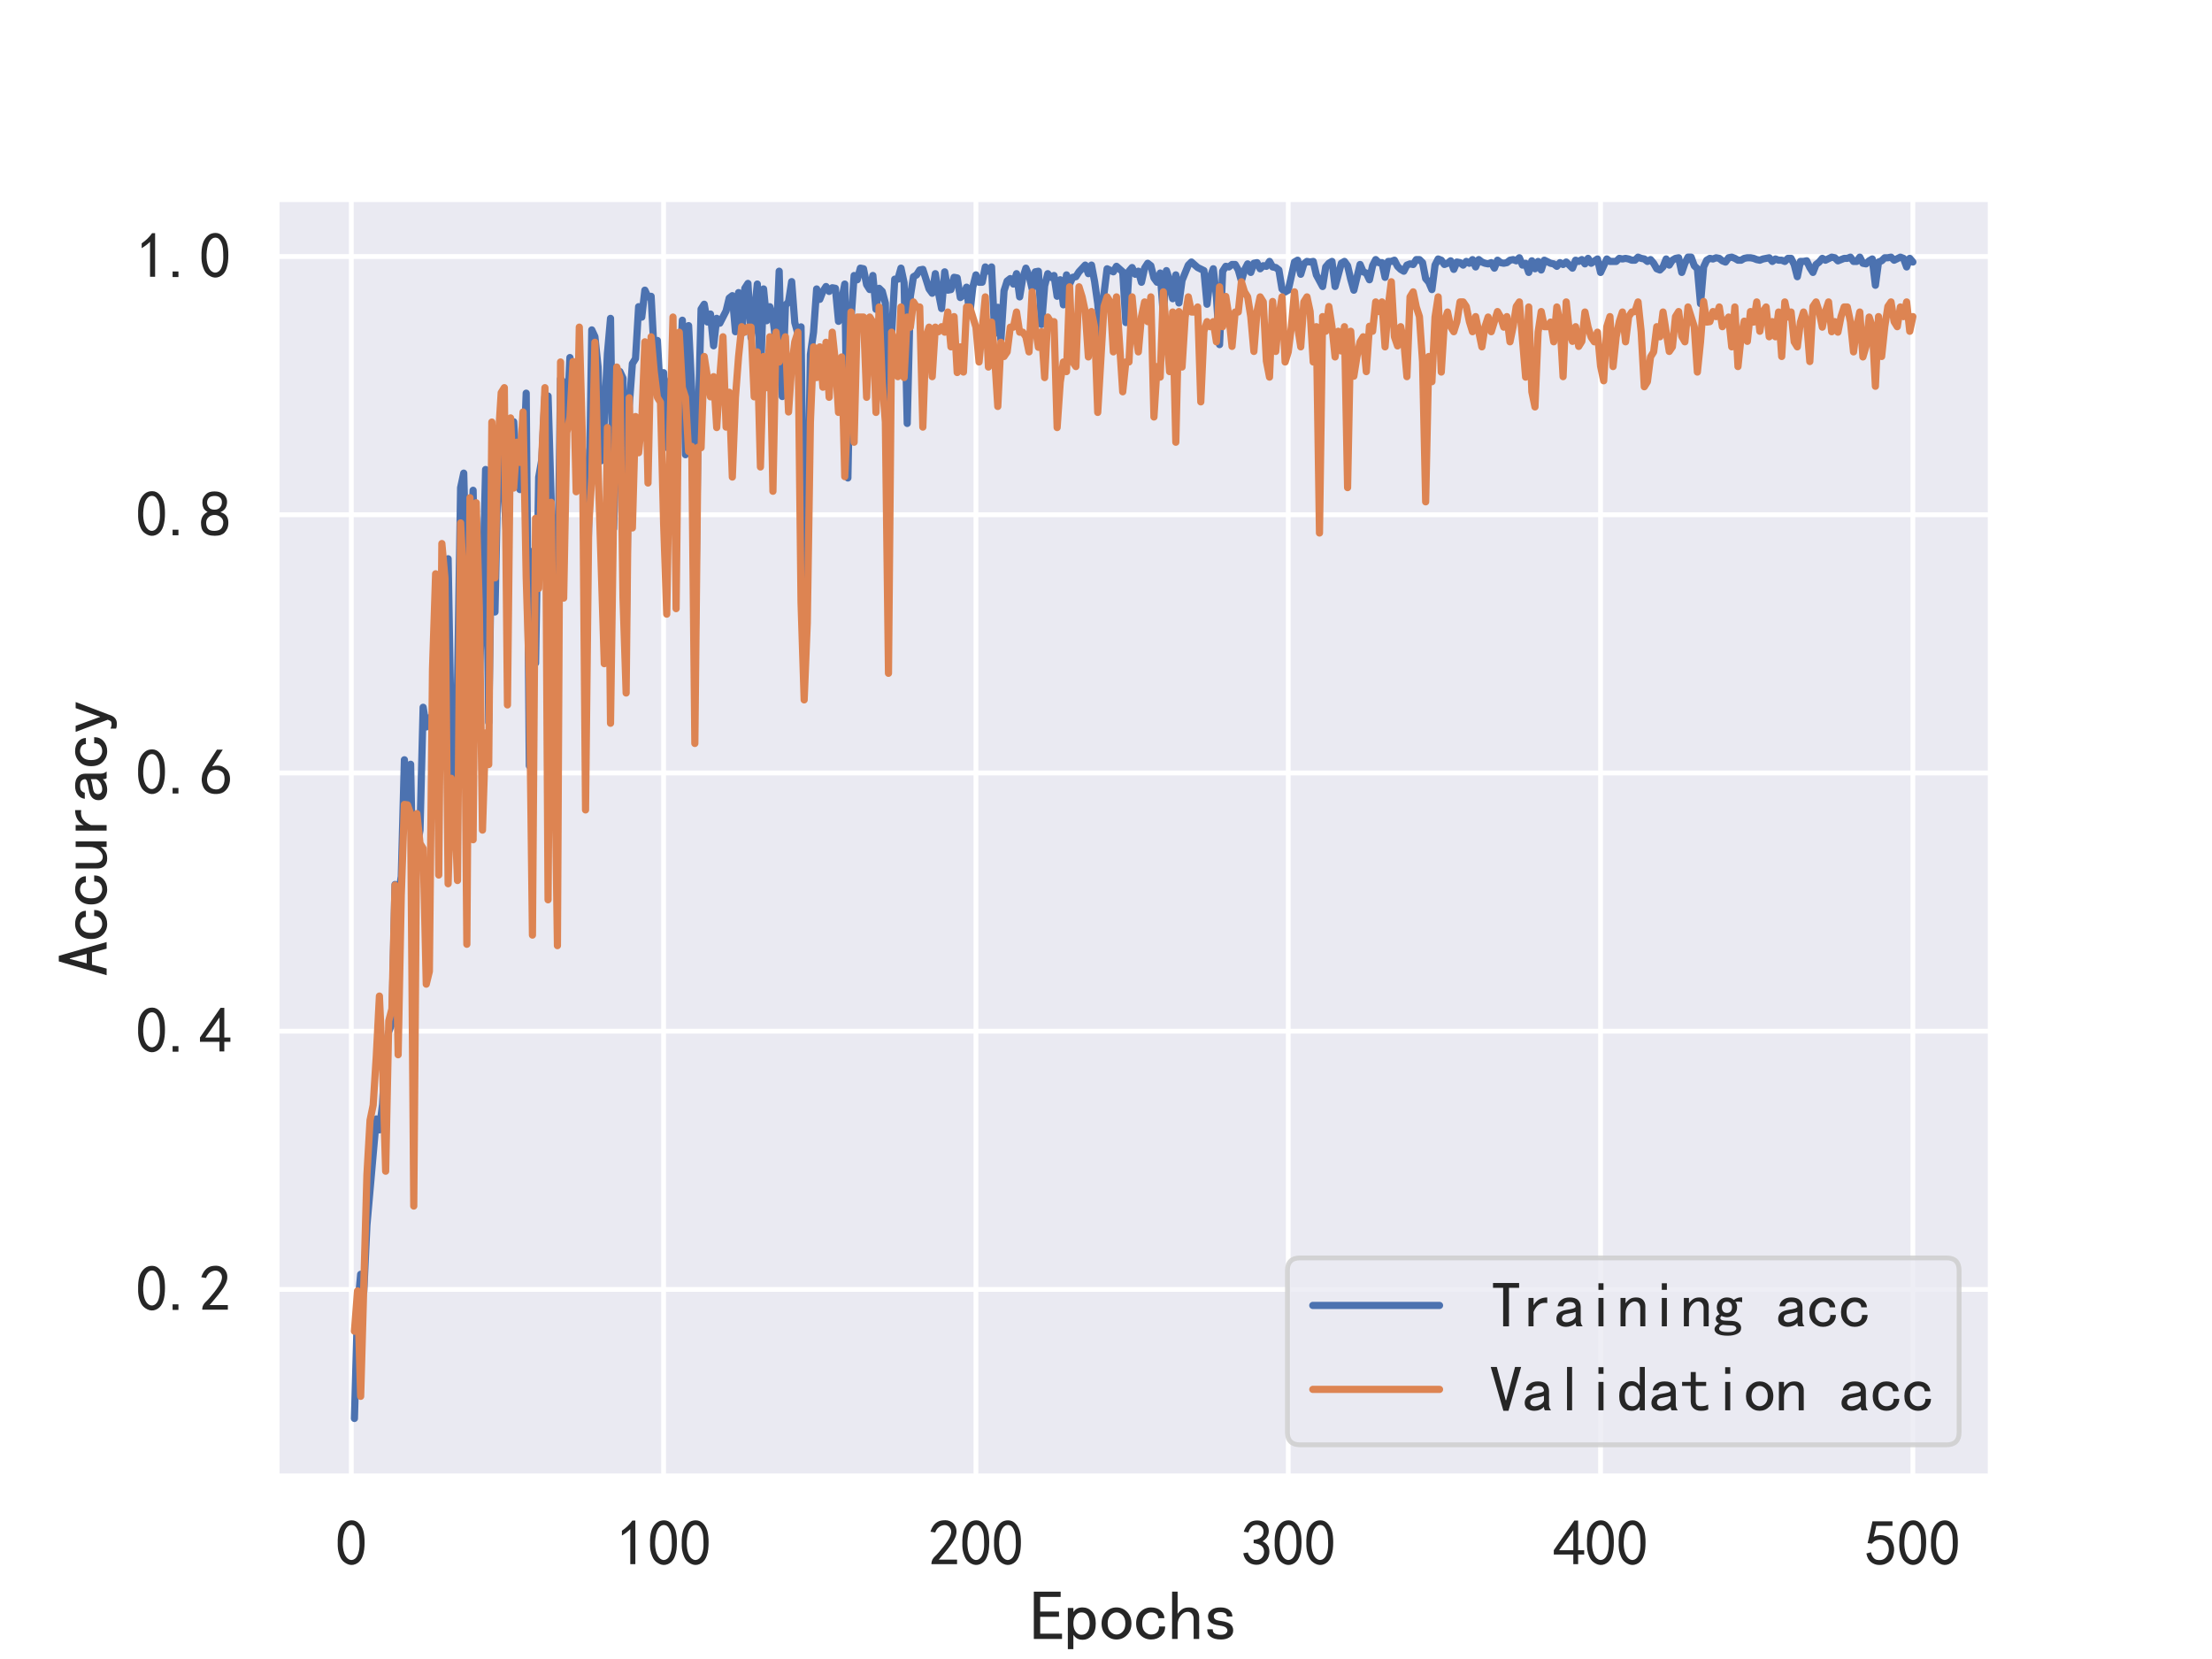 <?xml version="1.0" encoding="utf-8" standalone="no"?>
<!DOCTYPE svg PUBLIC "-//W3C//DTD SVG 1.1//EN"
  "http://www.w3.org/Graphics/SVG/1.1/DTD/svg11.dtd">
<svg xmlns:xlink="http://www.w3.org/1999/xlink" width="460.8pt" height="345.6pt" viewBox="0 0 460.8 345.6" xmlns="http://www.w3.org/2000/svg" version="1.1">
 <defs>
  <style type="text/css">*{stroke-linejoin: round; stroke-linecap: butt}</style>
 </defs>
 <g id="figure_1">
  <g id="patch_1">
   <path d="M 0 345.6 
L 460.8 345.6 
L 460.8 0 
L 0 0 
z
" style="fill: #ffffff"/>
  </g>
  <g id="axes_1">
   <g id="patch_2">
    <path d="M 57.6 307.584 
L 414.72 307.584 
L 414.72 41.472 
L 57.6 41.472 
z
" style="fill: #eaeaf2"/>
   </g>
   <g id="matplotlib.axis_1">
    <g id="xtick_1">
     <g id="line2d_1">
      <path d="M 73.182 307.584 
L 73.182 41.472 
" clip-path="url(#pb4d593abab)" style="fill: none; stroke: #ffffff; stroke-linecap: round"/>
     </g>
     <g id="text_1">
      <!-- 0 -->
      <g style="fill: #262626" transform="translate(69.882 326.159) scale(0.132 -0.132)">
       <defs>
        <path id="SimHei-30" d="M 225 2537 
Q 250 3200 412 3587 
Q 575 3975 875 4225 
Q 1175 4475 1612 4475 
Q 2050 4475 2375 4112 
Q 2700 3750 2800 3200 
Q 2900 2650 2862 1937 
Q 2825 1225 2612 775 
Q 2400 325 1975 150 
Q 1550 -25 1125 187 
Q 700 400 525 750 
Q 350 1100 275 1487 
Q 200 1875 225 2537 
z
M 750 2687 
Q 675 2000 800 1462 
Q 925 925 1212 700 
Q 1500 475 1800 612 
Q 2100 750 2237 1162 
Q 2375 1575 2375 2062 
Q 2375 2550 2337 2950 
Q 2300 3350 2112 3675 
Q 1925 4000 1612 4012 
Q 1300 4025 1062 3700 
Q 825 3375 750 2687 
z
" transform="scale(0.016)"/>
       </defs>
       <use xlink:href="#SimHei-30"/>
      </g>
     </g>
    </g>
    <g id="xtick_2">
     <g id="line2d_2">
      <path d="M 138.243 307.584 
L 138.243 41.472 
" clip-path="url(#pb4d593abab)" style="fill: none; stroke: #ffffff; stroke-linecap: round"/>
     </g>
     <g id="text_2">
      <!-- 100 -->
      <g style="fill: #262626" transform="translate(128.343 326.159) scale(0.132 -0.132)">
       <defs>
        <path id="SimHei-31" d="M 1400 3600 
Q 1075 3275 575 2975 
L 575 3450 
Q 1200 3875 1600 4450 
L 1900 4450 
L 1900 150 
L 1400 150 
L 1400 3600 
z
" transform="scale(0.016)"/>
       </defs>
       <use xlink:href="#SimHei-31"/>
       <use xlink:href="#SimHei-30" x="50"/>
       <use xlink:href="#SimHei-30" x="100"/>
      </g>
     </g>
    </g>
    <g id="xtick_3">
     <g id="line2d_3">
      <path d="M 203.304 307.584 
L 203.304 41.472 
" clip-path="url(#pb4d593abab)" style="fill: none; stroke: #ffffff; stroke-linecap: round"/>
     </g>
     <g id="text_3">
      <!-- 200 -->
      <g style="fill: #262626" transform="translate(193.404 326.159) scale(0.132 -0.132)">
       <defs>
        <path id="SimHei-32" d="M 300 250 
Q 325 625 650 925 
Q 975 1225 1475 1862 
Q 1975 2500 2125 2850 
Q 2275 3200 2237 3450 
Q 2200 3700 2000 3862 
Q 1800 4025 1537 4000 
Q 1275 3975 1037 3800 
Q 800 3625 675 3275 
L 200 3350 
Q 400 3925 712 4187 
Q 1025 4450 1450 4475 
Q 1700 4500 1900 4462 
Q 2100 4425 2312 4287 
Q 2525 4150 2662 3875 
Q 2800 3600 2762 3212 
Q 2725 2825 2375 2287 
Q 2025 1750 1025 600 
L 2825 600 
L 2825 150 
L 300 150 
L 300 250 
z
" transform="scale(0.016)"/>
       </defs>
       <use xlink:href="#SimHei-32"/>
       <use xlink:href="#SimHei-30" x="50"/>
       <use xlink:href="#SimHei-30" x="100"/>
      </g>
     </g>
    </g>
    <g id="xtick_4">
     <g id="line2d_4">
      <path d="M 268.365 307.584 
L 268.365 41.472 
" clip-path="url(#pb4d593abab)" style="fill: none; stroke: #ffffff; stroke-linecap: round"/>
     </g>
     <g id="text_4">
      <!-- 300 -->
      <g style="fill: #262626" transform="translate(258.465 326.159) scale(0.132 -0.132)">
       <defs>
        <path id="SimHei-33" d="M 250 1225 
L 700 1300 
Q 800 975 1025 762 
Q 1250 550 1587 562 
Q 1925 575 2125 837 
Q 2325 1100 2300 1437 
Q 2275 1775 2037 1962 
Q 1800 2150 1275 2225 
L 1275 2550 
Q 1800 2600 2037 2825 
Q 2275 3050 2250 3412 
Q 2225 3775 1925 3937 
Q 1625 4100 1287 3975 
Q 950 3850 750 3275 
L 300 3350 
Q 450 3800 712 4100 
Q 975 4400 1425 4450 
Q 1875 4500 2212 4337 
Q 2550 4175 2687 3837 
Q 2825 3500 2725 3100 
Q 2625 2700 2150 2400 
Q 2500 2250 2687 1950 
Q 2875 1650 2812 1162 
Q 2750 675 2375 375 
Q 2000 75 1525 87 
Q 1050 100 700 387 
Q 350 675 250 1225 
z
" transform="scale(0.016)"/>
       </defs>
       <use xlink:href="#SimHei-33"/>
       <use xlink:href="#SimHei-30" x="50"/>
       <use xlink:href="#SimHei-30" x="100"/>
      </g>
     </g>
    </g>
    <g id="xtick_5">
     <g id="line2d_5">
      <path d="M 333.426 307.584 
L 333.426 41.472 
" clip-path="url(#pb4d593abab)" style="fill: none; stroke: #ffffff; stroke-linecap: round"/>
     </g>
     <g id="text_5">
      <!-- 400 -->
      <g style="fill: #262626" transform="translate(323.526 326.159) scale(0.132 -0.132)">
       <defs>
        <path id="SimHei-34" d="M 2000 1100 
L 75 1100 
L 75 1525 
L 2100 4450 
L 2475 4450 
L 2475 1525 
L 3075 1525 
L 3075 1100 
L 2475 1100 
L 2475 150 
L 2000 150 
L 2000 1100 
z
M 2000 1525 
L 2000 3500 
L 600 1525 
L 2000 1525 
z
" transform="scale(0.016)"/>
       </defs>
       <use xlink:href="#SimHei-34"/>
       <use xlink:href="#SimHei-30" x="50"/>
       <use xlink:href="#SimHei-30" x="100"/>
      </g>
     </g>
    </g>
    <g id="xtick_6">
     <g id="line2d_6">
      <path d="M 398.487 307.584 
L 398.487 41.472 
" clip-path="url(#pb4d593abab)" style="fill: none; stroke: #ffffff; stroke-linecap: round"/>
     </g>
     <g id="text_6">
      <!-- 500 -->
      <g style="fill: #262626" transform="translate(388.587 326.159) scale(0.132 -0.132)">
       <defs>
        <path id="SimHei-35" d="M 550 1325 
Q 725 650 1150 575 
Q 1575 500 1837 662 
Q 2100 825 2212 1087 
Q 2325 1350 2312 1675 
Q 2300 2000 2137 2225 
Q 1975 2450 1725 2525 
Q 1475 2600 1162 2525 
Q 850 2450 650 2175 
L 225 2225 
Q 275 2375 700 4375 
L 2675 4375 
L 2675 3925 
L 1075 3925 
Q 950 3250 825 2850 
Q 1200 3025 1525 3012 
Q 1850 3000 2150 2862 
Q 2450 2725 2587 2487 
Q 2725 2250 2787 2012 
Q 2850 1775 2837 1500 
Q 2825 1225 2725 937 
Q 2625 650 2425 462 
Q 2225 275 1937 162 
Q 1650 50 1275 75 
Q 900 100 562 350 
Q 225 600 100 1200 
L 550 1325 
z
" transform="scale(0.016)"/>
       </defs>
       <use xlink:href="#SimHei-35"/>
       <use xlink:href="#SimHei-30" x="50"/>
       <use xlink:href="#SimHei-30" x="100"/>
      </g>
     </g>
    </g>
    <g id="text_7">
     <!-- Epochs -->
     <g style="fill: #262626" transform="translate(214.56 341.709) scale(0.144 -0.144)">
      <defs>
       <path id="SimHei-45" d="M 2900 125 
L 350 125 
L 350 4400 
L 2775 4400 
L 2775 3925 
L 925 3925 
L 925 2600 
L 2625 2600 
L 2625 2125 
L 925 2125 
L 925 600 
L 2900 600 
L 2900 125 
z
" transform="scale(0.016)"/>
       <path id="SimHei-70" d="M 2825 1525 
Q 2825 800 2475 425 
Q 2125 50 1625 50 
Q 1350 50 1150 162 
Q 950 275 800 500 
L 800 -800 
L 300 -800 
L 300 2925 
L 800 2925 
L 800 2550 
Q 950 2775 1150 2875 
Q 1350 2975 1625 2975 
Q 2125 2975 2475 2612 
Q 2825 2250 2825 1525 
z
M 2275 1525 
Q 2275 2000 2087 2262 
Q 1900 2525 1525 2525 
Q 1225 2525 1012 2262 
Q 800 2000 800 1525 
Q 800 1050 1012 775 
Q 1225 500 1525 500 
Q 1900 500 2087 775 
Q 2275 1050 2275 1525 
z
" transform="scale(0.016)"/>
       <path id="SimHei-6f" d="M 2925 1525 
Q 2925 875 2525 475 
Q 2125 75 1575 75 
Q 1025 75 625 475 
Q 225 875 225 1525 
Q 225 2175 625 2575 
Q 1025 2975 1575 2975 
Q 2125 2975 2525 2575 
Q 2925 2175 2925 1525 
z
M 2375 1525 
Q 2375 2025 2125 2275 
Q 1875 2525 1575 2525 
Q 1275 2525 1025 2275 
Q 775 2025 775 1525 
Q 775 1025 1025 775 
Q 1275 525 1575 525 
Q 1875 525 2125 775 
Q 2375 1025 2375 1525 
z
" transform="scale(0.016)"/>
       <path id="SimHei-63" d="M 2850 1250 
Q 2850 725 2487 400 
Q 2125 75 1575 75 
Q 1025 75 625 462 
Q 225 850 225 1525 
Q 225 2200 625 2587 
Q 1025 2975 1575 2975 
Q 2125 2975 2450 2687 
Q 2775 2400 2775 2000 
L 2225 2000 
Q 2200 2300 2012 2412 
Q 1825 2525 1575 2525 
Q 1275 2525 1025 2287 
Q 775 2050 775 1525 
Q 775 1000 1025 762 
Q 1275 525 1575 525 
Q 1900 525 2100 700 
Q 2300 875 2300 1250 
L 2850 1250 
z
" transform="scale(0.016)"/>
       <path id="SimHei-68" d="M 2800 125 
L 2300 125 
L 2300 1925 
Q 2300 2225 2150 2400 
Q 2000 2575 1750 2575 
Q 1425 2575 1137 2237 
Q 850 1900 850 1400 
L 850 125 
L 350 125 
L 350 4400 
L 850 4400 
L 850 2400 
Q 1050 2675 1287 2825 
Q 1525 2975 1900 2975 
Q 2350 2975 2575 2725 
Q 2800 2475 2800 2100 
L 2800 125 
z
" transform="scale(0.016)"/>
       <path id="SimHei-73" d="M 2750 900 
Q 2750 500 2437 287 
Q 2125 75 1650 75 
Q 1050 75 725 312 
Q 400 550 400 1000 
L 900 1000 
Q 900 700 1112 600 
Q 1325 500 1625 500 
Q 1925 500 2075 612 
Q 2225 725 2225 900 
Q 2225 1025 2100 1150 
Q 1975 1275 1475 1350 
Q 900 1425 687 1637 
Q 475 1850 475 2200 
Q 475 2500 762 2737 
Q 1050 2975 1600 2975 
Q 2100 2975 2387 2750 
Q 2675 2525 2675 2150 
L 2175 2150 
Q 2175 2375 2012 2462 
Q 1850 2550 1600 2550 
Q 1275 2550 1137 2437 
Q 1000 2325 1000 2175 
Q 1000 2000 1125 1900 
Q 1250 1800 1650 1750 
Q 2300 1650 2525 1437 
Q 2750 1225 2750 900 
z
" transform="scale(0.016)"/>
      </defs>
      <use xlink:href="#SimHei-45"/>
      <use xlink:href="#SimHei-70" x="50"/>
      <use xlink:href="#SimHei-6f" x="100"/>
      <use xlink:href="#SimHei-63" x="150"/>
      <use xlink:href="#SimHei-68" x="200"/>
      <use xlink:href="#SimHei-73" x="250"/>
     </g>
    </g>
   </g>
   <g id="matplotlib.axis_2">
    <g id="ytick_1">
     <g id="line2d_7">
      <path d="M 57.6 268.608 
L 414.72 268.608 
" clip-path="url(#pb4d593abab)" style="fill: none; stroke: #ffffff; stroke-linecap: round"/>
     </g>
     <g id="text_8">
      <!-- 0.2 -->
      <g style="fill: #262626" transform="translate(28.3 273.145) scale(0.132 -0.132)">
       <defs>
        <path id="SimHei-2e" d="M 1075 125 
L 500 125 
L 500 675 
L 1075 675 
L 1075 125 
z
" transform="scale(0.016)"/>
       </defs>
       <use xlink:href="#SimHei-30"/>
       <use xlink:href="#SimHei-2e" x="50"/>
       <use xlink:href="#SimHei-32" x="100"/>
      </g>
     </g>
    </g>
    <g id="ytick_2">
     <g id="line2d_8">
      <path d="M 57.6 214.816 
L 414.72 214.816 
" clip-path="url(#pb4d593abab)" style="fill: none; stroke: #ffffff; stroke-linecap: round"/>
     </g>
     <g id="text_9">
      <!-- 0.4 -->
      <g style="fill: #262626" transform="translate(28.3 219.353) scale(0.132 -0.132)">
       <use xlink:href="#SimHei-30"/>
       <use xlink:href="#SimHei-2e" x="50"/>
       <use xlink:href="#SimHei-34" x="100"/>
      </g>
     </g>
    </g>
    <g id="ytick_3">
     <g id="line2d_9">
      <path d="M 57.6 161.024 
L 414.72 161.024 
" clip-path="url(#pb4d593abab)" style="fill: none; stroke: #ffffff; stroke-linecap: round"/>
     </g>
     <g id="text_10">
      <!-- 0.6 -->
      <g style="fill: #262626" transform="translate(28.3 165.562) scale(0.132 -0.132)">
       <defs>
        <path id="SimHei-36" d="M 250 1612 
Q 275 1975 387 2225 
Q 500 2475 725 2850 
L 1750 4450 
L 2325 4450 
L 1275 2800 
Q 1950 2975 2350 2750 
Q 2750 2525 2887 2237 
Q 3025 1950 3037 1612 
Q 3050 1275 2937 950 
Q 2825 625 2537 362 
Q 2250 100 1737 75 
Q 1225 50 862 262 
Q 500 475 362 862 
Q 225 1250 250 1612 
z
M 1025 787 
Q 1250 550 1625 525 
Q 2000 500 2250 775 
Q 2500 1050 2500 1575 
Q 2500 2100 2187 2300 
Q 1875 2500 1487 2450 
Q 1100 2400 925 2075 
Q 750 1750 775 1387 
Q 800 1025 1025 787 
z
" transform="scale(0.016)"/>
       </defs>
       <use xlink:href="#SimHei-30"/>
       <use xlink:href="#SimHei-2e" x="50"/>
       <use xlink:href="#SimHei-36" x="100"/>
      </g>
     </g>
    </g>
    <g id="ytick_4">
     <g id="line2d_10">
      <path d="M 57.6 107.232 
L 414.72 107.232 
" clip-path="url(#pb4d593abab)" style="fill: none; stroke: #ffffff; stroke-linecap: round"/>
     </g>
     <g id="text_11">
      <!-- 0.8 -->
      <g style="fill: #262626" transform="translate(28.3 111.77) scale(0.132 -0.132)">
       <defs>
        <path id="SimHei-38" d="M 175 1375 
Q 175 1675 325 1962 
Q 475 2250 825 2425 
Q 525 2600 425 2812 
Q 325 3025 312 3300 
Q 300 3575 387 3775 
Q 475 3975 650 4150 
Q 825 4325 1037 4387 
Q 1250 4450 1500 4450 
Q 1750 4450 1950 4400 
Q 2150 4350 2375 4187 
Q 2600 4025 2700 3725 
Q 2800 3425 2687 3025 
Q 2575 2625 2100 2400 
Q 2525 2275 2700 2012 
Q 2875 1750 2875 1375 
Q 2875 1000 2762 775 
Q 2650 550 2512 400 
Q 2375 250 2137 162 
Q 1900 75 1537 75 
Q 1175 75 912 162 
Q 650 250 475 425 
Q 300 600 237 837 
Q 175 1075 175 1375 
z
M 687 1400 
Q 675 1100 787 875 
Q 900 650 1200 587 
Q 1500 525 1825 600 
Q 2150 675 2275 950 
Q 2400 1225 2362 1500 
Q 2325 1775 2050 1962 
Q 1775 2150 1450 2125 
Q 1125 2100 912 1900 
Q 700 1700 687 1400 
z
M 775 3350 
Q 775 3100 950 2875 
Q 1125 2650 1500 2650 
Q 1875 2650 2062 2875 
Q 2250 3100 2237 3412 
Q 2225 3725 2012 3875 
Q 1800 4025 1437 4000 
Q 1075 3975 925 3787 
Q 775 3600 775 3350 
z
" transform="scale(0.016)"/>
       </defs>
       <use xlink:href="#SimHei-30"/>
       <use xlink:href="#SimHei-2e" x="50"/>
       <use xlink:href="#SimHei-38" x="100"/>
      </g>
     </g>
    </g>
    <g id="ytick_5">
     <g id="line2d_11">
      <path d="M 57.6 53.441 
L 414.72 53.441 
" clip-path="url(#pb4d593abab)" style="fill: none; stroke: #ffffff; stroke-linecap: round"/>
     </g>
     <g id="text_12">
      <!-- 1.0 -->
      <g style="fill: #262626" transform="translate(28.3 57.978) scale(0.132 -0.132)">
       <use xlink:href="#SimHei-31"/>
       <use xlink:href="#SimHei-2e" x="50"/>
       <use xlink:href="#SimHei-30" x="100"/>
      </g>
     </g>
    </g>
    <g id="text_13">
     <!-- Accuracy -->
     <g style="fill: #262626" transform="translate(22.5 203.328) rotate(-90) scale(0.144 -0.144)">
      <defs>
       <path id="SimHei-41" d="M 3075 125 
L 2475 125 
L 2125 1450 
L 1025 1450 
L 675 125 
L 75 125 
L 1325 4450 
L 1825 4450 
L 3075 125 
z
M 2000 1925 
L 1600 3450 
L 1550 3450 
L 1150 1925 
L 2000 1925 
z
" transform="scale(0.016)"/>
       <path id="SimHei-75" d="M 2800 125 
L 2300 125 
L 2300 650 
Q 2100 375 1862 225 
Q 1625 75 1250 75 
Q 800 75 575 325 
Q 350 575 350 950 
L 350 2925 
L 850 2925 
L 850 1125 
Q 850 825 1000 650 
Q 1150 475 1400 475 
Q 1725 475 2012 812 
Q 2300 1150 2300 1650 
L 2300 2925 
L 2800 2925 
L 2800 125 
z
" transform="scale(0.016)"/>
       <path id="SimHei-72" d="M 2500 2425 
Q 2025 2500 1700 2287 
Q 1375 2075 1150 1550 
L 1150 125 
L 650 125 
L 650 2925 
L 1150 2925 
L 1150 2200 
Q 1375 2600 1712 2787 
Q 2050 2975 2500 2975 
L 2500 2425 
z
" transform="scale(0.016)"/>
       <path id="SimHei-61" d="M 2875 125 
L 2275 125 
Q 2225 175 2200 262 
Q 2175 350 2175 475 
Q 2000 275 1750 175 
Q 1500 75 1225 75 
Q 825 75 550 275 
Q 275 475 275 850 
Q 275 1225 525 1450 
Q 775 1675 1300 1750 
Q 1650 1800 1912 1875 
Q 2175 1950 2175 2075 
Q 2175 2225 2062 2375 
Q 1950 2525 1575 2525 
Q 1275 2525 1137 2412 
Q 1000 2300 950 2100 
L 400 2100 
Q 450 2500 762 2737 
Q 1075 2975 1575 2975 
Q 2125 2975 2400 2725 
Q 2675 2475 2675 2025 
L 2675 650 
Q 2675 500 2725 375 
Q 2775 250 2875 125 
z
M 2175 1050 
L 2175 1550 
Q 2025 1500 1887 1462 
Q 1750 1425 1425 1375 
Q 1050 1325 937 1200 
Q 825 1075 825 900 
Q 825 750 937 637 
Q 1050 525 1275 525 
Q 1500 525 1762 650 
Q 2025 775 2175 1050 
z
" transform="scale(0.016)"/>
       <path id="SimHei-79" d="M 2900 2925 
L 1750 -100 
Q 1650 -450 1450 -625 
Q 1250 -800 950 -800 
Q 825 -800 712 -787 
Q 600 -775 500 -725 
L 500 -225 
Q 600 -275 700 -300 
Q 800 -325 875 -325 
Q 1075 -325 1150 -262 
Q 1225 -200 1300 25 
L 200 2925 
L 750 2925 
L 1550 725 
L 1575 725 
L 2350 2925 
L 2900 2925 
z
" transform="scale(0.016)"/>
      </defs>
      <use xlink:href="#SimHei-41"/>
      <use xlink:href="#SimHei-63" x="50"/>
      <use xlink:href="#SimHei-63" x="100"/>
      <use xlink:href="#SimHei-75" x="150"/>
      <use xlink:href="#SimHei-72" x="200"/>
      <use xlink:href="#SimHei-61" x="250"/>
      <use xlink:href="#SimHei-63" x="300"/>
      <use xlink:href="#SimHei-79" x="350"/>
     </g>
    </g>
   </g>
   <g id="PolyCollection_1"/>
   <g id="PolyCollection_2"/>
   <g id="line2d_12">
    <path d="M 73.833 295.488 
L 74.483 272.446 
L 75.134 265.459 
L 75.785 269.016 
L 76.435 255.25 
L 78.387 233.096 
L 79.038 235.372 
L 79.688 230.043 
L 80.339 218.307 
L 80.989 214.881 
L 81.64 213.217 
L 82.291 184.256 
L 82.941 186.696 
L 83.592 182.608 
L 84.242 158.277 
L 84.893 171.036 
L 85.544 159.213 
L 86.194 193.228 
L 86.845 176.508 
L 87.496 172.955 
L 88.146 147.337 
L 88.797 151.429 
L 89.447 149.523 
L 90.098 150.381 
L 90.749 136.007 
L 91.399 163.523 
L 92.05 126.809 
L 92.7 140.05 
L 93.351 116.404 
L 94.002 153.627 
L 94.652 166.156 
L 95.303 143.25 
L 95.953 101.595 
L 96.604 98.563 
L 97.255 123.65 
L 97.905 117.016 
L 98.556 102.137 
L 99.207 131.801 
L 99.857 141.105 
L 100.508 124.032 
L 101.158 97.807 
L 101.809 150.496 
L 102.46 108.48 
L 103.11 127.487 
L 103.761 97.137 
L 104.411 92.191 
L 105.713 115.225 
L 106.363 89.369 
L 107.014 87.862 
L 107.664 98.144 
L 108.315 101.985 
L 108.966 99.672 
L 109.616 81.905 
L 110.267 159.534 
L 110.918 114.876 
L 111.568 138.143 
L 112.219 99.43 
L 112.869 95.728 
L 113.52 82.624 
L 114.171 82.501 
L 114.821 104.289 
L 115.472 133.6 
L 116.122 127.072 
L 116.773 78.914 
L 117.424 79.703 
L 118.074 88.215 
L 118.725 74.486 
L 119.375 79.428 
L 120.026 86.703 
L 120.677 86.177 
L 121.327 93.826 
L 121.978 131.168 
L 122.629 109.609 
L 123.279 68.727 
L 123.93 70.131 
L 124.58 76.38 
L 125.231 95.987 
L 125.882 87.886 
L 126.532 73.689 
L 127.183 66.323 
L 127.833 110.115 
L 128.484 88.342 
L 129.135 77.398 
L 129.785 78.787 
L 130.436 132.552 
L 131.086 84.518 
L 131.737 75.755 
L 132.388 74.708 
L 133.038 63.887 
L 133.689 66.065 
L 134.339 60.449 
L 134.99 61.85 
L 135.641 61.726 
L 136.291 73.944 
L 136.942 70.924 
L 137.593 82.369 
L 138.243 77.637 
L 138.894 93.21 
L 139.544 79.802 
L 140.195 77.776 
L 140.846 72.674 
L 141.496 80.574 
L 142.147 66.709 
L 142.797 94.722 
L 143.448 67.835 
L 144.099 81.223 
L 144.749 139.824 
L 145.4 89.739 
L 146.05 64.393 
L 146.701 63.378 
L 147.352 67.075 
L 148.002 65.42 
L 148.653 72.033 
L 149.304 66.319 
L 149.954 67.326 
L 151.255 64.779 
L 151.906 62.1 
L 152.557 61.591 
L 153.207 69.104 
L 153.858 60.954 
L 154.508 69.503 
L 155.159 60.063 
L 155.81 59.044 
L 156.46 70.378 
L 157.111 65.543 
L 157.761 59.171 
L 158.412 78.709 
L 159.063 60.19 
L 159.713 66.812 
L 160.364 63.891 
L 161.015 66.319 
L 161.665 71.524 
L 162.316 56.497 
L 162.966 82.603 
L 163.617 63.637 
L 164.268 62.864 
L 164.918 58.666 
L 165.569 67.202 
L 166.219 69.495 
L 166.87 68.094 
L 167.521 124.55 
L 168.171 113.446 
L 168.822 73.825 
L 169.472 69.24 
L 170.123 60.194 
L 170.774 62.359 
L 171.424 60.699 
L 172.075 59.689 
L 172.725 60.708 
L 173.376 59.944 
L 174.027 60.063 
L 174.677 66.94 
L 175.328 62.486 
L 175.979 59.175 
L 176.629 99.569 
L 177.28 66.689 
L 177.93 57.397 
L 178.581 58.28 
L 179.232 55.86 
L 179.882 55.988 
L 180.533 59.303 
L 181.183 60.317 
L 181.834 57.388 
L 182.485 64.43 
L 183.135 60.063 
L 183.786 60.704 
L 184.436 63.131 
L 185.087 102.4 
L 185.738 69.614 
L 186.388 58.157 
L 187.039 58.157 
L 187.69 55.86 
L 188.34 58.925 
L 188.991 88.207 
L 189.641 61.718 
L 190.292 57.651 
L 190.943 57.261 
L 191.593 56.242 
L 192.244 56.115 
L 193.545 60.194 
L 194.196 61.09 
L 194.846 57.01 
L 195.497 60.987 
L 196.147 64.265 
L 196.798 56.628 
L 197.449 60.445 
L 198.099 60.326 
L 198.75 57.77 
L 199.401 57.898 
L 200.051 61.981 
L 200.702 61.464 
L 201.352 59.824 
L 202.003 65.539 
L 202.654 59.812 
L 203.304 57.261 
L 203.955 58.797 
L 204.605 58.793 
L 205.256 55.606 
L 205.907 56.497 
L 206.557 55.606 
L 207.208 69.486 
L 207.858 64.015 
L 208.509 70.76 
L 209.16 60.572 
L 209.81 58.535 
L 210.461 58.033 
L 211.112 59.175 
L 211.762 57.01 
L 212.413 61.846 
L 213.063 57.898 
L 213.714 55.864 
L 214.365 57.401 
L 215.015 60.19 
L 215.666 56.624 
L 216.316 56.505 
L 216.967 67.593 
L 217.618 59.553 
L 218.268 57.015 
L 218.919 57.783 
L 219.569 57.393 
L 220.22 61.718 
L 220.871 58.28 
L 221.521 63.501 
L 222.172 57.265 
L 222.822 59.175 
L 223.473 57.77 
L 224.124 57.643 
L 224.774 56.624 
L 226.076 55.224 
L 226.726 57.006 
L 227.377 55.224 
L 228.027 58.666 
L 228.678 63.246 
L 229.329 71.019 
L 229.979 61.209 
L 230.63 55.996 
L 231.931 56.624 
L 232.582 55.478 
L 233.883 56.633 
L 234.533 67.194 
L 235.184 56.497 
L 235.835 55.733 
L 236.485 57.134 
L 237.136 56.497 
L 237.787 58.802 
L 238.437 55.86 
L 239.088 54.846 
L 239.738 55.351 
L 240.389 57.902 
L 241.04 58.793 
L 241.69 56.879 
L 242.341 65.551 
L 242.991 56.374 
L 243.642 58.411 
L 244.293 62.228 
L 244.943 57.261 
L 245.594 63.119 
L 246.244 58.411 
L 247.546 55.224 
L 248.196 54.587 
L 249.498 55.733 
L 250.799 56.37 
L 251.449 63.378 
L 252.1 57.77 
L 252.751 55.988 
L 253.401 61.854 
L 254.052 71.787 
L 254.702 56.497 
L 255.353 55.478 
L 256.004 55.606 
L 256.654 55.096 
L 257.305 55.096 
L 257.955 56.242 
L 258.606 58.535 
L 259.257 56.242 
L 259.907 54.969 
L 260.558 56.752 
L 261.208 54.841 
L 261.859 54.714 
L 262.51 55.992 
L 263.16 55.351 
L 263.811 55.478 
L 264.462 54.459 
L 265.112 55.61 
L 265.763 55.733 
L 266.413 56.242 
L 267.064 60.194 
L 267.715 60.827 
L 268.365 60.445 
L 269.666 54.587 
L 270.317 54.205 
L 270.968 57.134 
L 271.618 54.969 
L 272.269 54.459 
L 272.919 54.587 
L 273.57 54.459 
L 274.221 57.269 
L 275.522 59.685 
L 276.173 55.61 
L 276.823 54.841 
L 277.474 54.459 
L 278.124 59.681 
L 279.426 54.841 
L 280.076 54.459 
L 280.727 55.351 
L 281.377 58.153 
L 282.028 60.453 
L 283.329 55.096 
L 283.98 56.628 
L 284.63 56.891 
L 285.281 58.28 
L 285.932 55.351 
L 286.582 54.077 
L 287.233 54.714 
L 287.884 54.714 
L 288.534 57.775 
L 289.185 54.464 
L 289.835 54.459 
L 290.486 54.205 
L 291.137 55.482 
L 291.787 56.115 
L 292.438 56.497 
L 293.088 55.224 
L 293.739 54.969 
L 294.39 55.1 
L 295.04 54.077 
L 295.691 54.081 
L 296.341 54.714 
L 296.992 58.025 
L 297.643 58.789 
L 298.293 60.322 
L 298.944 55.224 
L 299.595 53.95 
L 300.245 54.205 
L 300.896 55.096 
L 301.546 54.841 
L 302.197 54.336 
L 302.848 56.115 
L 303.498 54.587 
L 304.149 54.714 
L 304.799 55.228 
L 305.45 54.459 
L 306.101 54.841 
L 306.751 54.086 
L 307.402 55.606 
L 308.052 54.077 
L 308.703 54.587 
L 309.354 54.841 
L 310.004 54.969 
L 310.655 54.714 
L 311.305 55.86 
L 311.956 54.205 
L 312.607 54.714 
L 313.257 54.841 
L 313.908 54.714 
L 314.559 54.205 
L 315.209 54.077 
L 315.86 54.332 
L 316.51 53.695 
L 317.161 55.228 
L 317.812 54.854 
L 318.462 56.752 
L 319.113 54.332 
L 319.763 55.992 
L 320.414 54.464 
L 321.065 56.242 
L 321.715 54.205 
L 323.016 54.846 
L 323.667 54.973 
L 324.318 55.478 
L 324.968 54.714 
L 325.619 55.1 
L 326.27 54.587 
L 327.571 55.86 
L 328.221 54.205 
L 328.872 54.459 
L 329.523 54.077 
L 330.173 54.969 
L 330.824 53.823 
L 331.474 54.841 
L 332.776 53.95 
L 333.426 56.756 
L 334.727 53.95 
L 335.378 54.459 
L 336.679 54.459 
L 337.33 53.823 
L 337.981 53.95 
L 338.631 53.823 
L 339.282 53.95 
L 339.932 54.205 
L 340.583 54.205 
L 341.234 53.568 
L 341.884 53.823 
L 342.535 53.95 
L 343.185 54.459 
L 343.836 54.081 
L 344.487 54.85 
L 345.137 55.988 
L 345.788 56.246 
L 346.438 55.606 
L 347.089 53.95 
L 347.74 55.224 
L 348.39 54.205 
L 349.041 53.823 
L 349.691 53.695 
L 350.342 56.752 
L 350.993 54.841 
L 351.643 53.568 
L 352.294 53.568 
L 352.945 55.355 
L 353.595 55.988 
L 354.246 63.251 
L 354.896 55.606 
L 355.547 54.205 
L 356.198 53.823 
L 356.848 53.95 
L 357.499 53.695 
L 358.149 53.823 
L 358.8 54.336 
L 359.451 54.591 
L 360.101 53.695 
L 360.752 53.568 
L 361.402 53.823 
L 362.053 54.205 
L 362.704 54.205 
L 363.354 53.823 
L 364.005 53.695 
L 364.656 53.695 
L 365.306 53.823 
L 365.957 54.077 
L 366.607 54.205 
L 367.258 53.95 
L 368.559 53.695 
L 369.21 54.459 
L 369.86 53.95 
L 370.511 54.205 
L 371.162 54.205 
L 371.812 54.464 
L 372.463 53.823 
L 373.113 53.823 
L 373.764 55.104 
L 374.415 57.643 
L 375.065 54.459 
L 375.716 54.459 
L 376.367 54.332 
L 377.017 55.733 
L 377.668 56.752 
L 378.318 55.096 
L 378.969 54.587 
L 379.62 53.823 
L 380.27 54.205 
L 381.571 53.568 
L 382.222 53.695 
L 382.873 54.336 
L 384.174 53.823 
L 384.824 53.823 
L 385.475 53.568 
L 386.126 54.459 
L 386.776 54.459 
L 387.427 53.568 
L 388.078 54.846 
L 388.728 54.969 
L 389.379 54.332 
L 390.029 53.95 
L 390.68 59.426 
L 391.331 54.587 
L 391.981 54.332 
L 392.632 53.695 
L 393.282 53.695 
L 393.933 53.568 
L 394.584 54.205 
L 395.885 53.568 
L 396.535 53.823 
L 397.186 55.606 
L 397.837 53.823 
L 398.487 54.587 
L 398.487 54.587 
" clip-path="url(#pb4d593abab)" style="fill: none; stroke: #4c72b0; stroke-width: 1.5; stroke-linecap: round"/>
   </g>
   <g id="line2d_13">
    <path d="M 73.833 277.318 
L 74.483 268.913 
L 75.134 290.881 
L 76.435 244.749 
L 77.086 233.383 
L 77.736 230.231 
L 78.387 220.012 
L 79.038 207.5 
L 79.688 222.017 
L 80.339 243.985 
L 80.989 212.657 
L 81.64 210.174 
L 82.291 184.386 
L 82.941 219.725 
L 83.592 186.487 
L 84.242 167.576 
L 84.893 167.672 
L 85.544 169.582 
L 86.194 251.244 
L 86.845 169.486 
L 87.496 175.695 
L 88.146 176.745 
L 88.797 205.017 
L 89.447 202.342 
L 90.098 139.305 
L 90.749 119.534 
L 91.399 182.285 
L 92.05 113.231 
L 92.7 120.489 
L 93.351 184.1 
L 94.002 162.132 
L 94.652 166.526 
L 95.303 183.431 
L 95.953 108.933 
L 96.604 121.253 
L 97.255 196.707 
L 97.905 103.679 
L 98.556 174.931 
L 99.207 104.73 
L 99.857 126.698 
L 100.508 172.925 
L 101.158 152.677 
L 101.809 159.267 
L 102.46 87.92 
L 103.11 120.394 
L 103.761 92.027 
L 104.411 81.807 
L 105.062 80.757 
L 105.713 146.85 
L 106.363 87.061 
L 107.014 101.674 
L 107.664 92.123 
L 108.315 96.325 
L 108.966 85.819 
L 109.616 120.298 
L 110.267 141.502 
L 110.918 194.797 
L 111.568 107.977 
L 112.219 122.591 
L 112.869 95.179 
L 113.52 80.757 
L 114.171 187.443 
L 114.821 104.635 
L 116.122 196.994 
L 116.773 75.408 
L 117.424 124.596 
L 118.074 90.117 
L 118.725 86.965 
L 119.375 75.313 
L 120.026 102.438 
L 120.677 68.149 
L 121.327 91.167 
L 121.978 168.722 
L 122.629 109.888 
L 123.279 99.477 
L 123.93 71.301 
L 124.58 97.089 
L 125.882 138.254 
L 126.532 89.066 
L 127.183 150.671 
L 127.833 105.685 
L 128.484 76.459 
L 129.135 78.56 
L 129.785 124.692 
L 130.436 144.367 
L 131.086 82.858 
L 131.737 109.983 
L 132.388 86.774 
L 133.038 94.319 
L 133.689 87.825 
L 134.339 71.206 
L 134.99 100.623 
L 135.641 70.155 
L 136.291 77.414 
L 136.942 82.763 
L 137.593 83.813 
L 138.243 109.028 
L 138.894 127.939 
L 139.544 89.926 
L 140.195 66.048 
L 140.846 126.793 
L 141.496 69.2 
L 142.147 80.757 
L 142.797 82.763 
L 143.448 94.033 
L 144.099 92.982 
L 144.749 154.873 
L 145.4 93.173 
L 146.05 93.269 
L 146.701 74.262 
L 148.002 82.667 
L 148.653 78.465 
L 149.304 89.066 
L 149.954 78.465 
L 150.605 70.155 
L 151.255 88.971 
L 151.906 81.712 
L 152.557 99.381 
L 153.207 82.763 
L 153.858 74.262 
L 154.508 68.054 
L 155.159 69.2 
L 155.81 68.149 
L 156.46 68.149 
L 157.111 82.667 
L 157.761 73.307 
L 158.412 97.28 
L 159.063 74.262 
L 159.713 80.757 
L 160.364 70.155 
L 161.015 102.342 
L 161.665 69.2 
L 162.316 75.408 
L 162.966 72.256 
L 163.617 70.155 
L 164.268 85.819 
L 164.918 76.459 
L 165.569 71.206 
L 166.219 69.2 
L 166.87 125.456 
L 167.521 145.8 
L 168.171 129.754 
L 168.822 87.92 
L 169.472 72.256 
L 170.123 78.656 
L 170.774 72.256 
L 171.424 80.661 
L 172.075 71.301 
L 172.725 82.763 
L 173.376 69.2 
L 174.027 75.408 
L 174.677 85.914 
L 175.328 74.358 
L 175.979 99.286 
L 176.629 84.768 
L 177.28 64.997 
L 177.93 92.123 
L 178.581 66.048 
L 179.882 66.048 
L 180.533 82.763 
L 181.183 66.048 
L 181.834 67.099 
L 182.485 85.914 
L 183.135 63.947 
L 183.786 79.611 
L 184.436 87.92 
L 185.087 140.26 
L 185.738 69.2 
L 186.388 71.301 
L 187.039 78.465 
L 187.69 63.947 
L 188.34 78.656 
L 188.991 66.048 
L 189.641 68.149 
L 190.292 62.896 
L 190.943 63.947 
L 191.593 63.947 
L 192.244 88.971 
L 192.894 70.251 
L 193.545 68.149 
L 194.196 78.465 
L 194.846 68.149 
L 195.497 69.104 
L 196.147 68.054 
L 196.798 69.2 
L 197.449 64.997 
L 198.099 72.256 
L 198.75 65.953 
L 199.401 77.605 
L 200.051 72.256 
L 200.702 77.509 
L 201.352 63.947 
L 202.003 63.947 
L 203.304 68.149 
L 203.955 75.408 
L 205.256 61.846 
L 205.907 76.459 
L 206.557 67.099 
L 207.208 74.358 
L 207.858 84.673 
L 208.509 71.301 
L 209.16 74.262 
L 209.81 73.307 
L 210.461 68.149 
L 211.112 68.149 
L 211.762 64.997 
L 212.413 69.2 
L 213.063 69.2 
L 213.714 70.155 
L 214.365 73.307 
L 215.015 60.795 
L 215.666 68.149 
L 216.316 72.352 
L 216.967 69.104 
L 217.618 78.656 
L 218.268 66.048 
L 218.919 67.099 
L 219.569 67.003 
L 220.22 89.066 
L 220.871 79.611 
L 221.521 75.408 
L 222.172 77.414 
L 222.822 59.744 
L 223.473 75.408 
L 224.124 76.363 
L 224.774 59.744 
L 225.425 61.846 
L 226.076 64.902 
L 226.726 74.358 
L 227.377 64.902 
L 228.027 68.149 
L 228.678 85.914 
L 229.979 63.851 
L 230.63 61.846 
L 231.28 62.896 
L 231.931 73.307 
L 232.582 61.846 
L 233.883 81.616 
L 234.533 75.408 
L 235.184 75.408 
L 235.835 61.846 
L 236.485 69.104 
L 237.136 73.307 
L 237.787 65.953 
L 238.437 62.896 
L 239.088 67.003 
L 239.738 61.846 
L 240.389 86.869 
L 241.04 76.363 
L 241.69 78.56 
L 242.341 60.795 
L 243.642 77.414 
L 244.293 64.997 
L 244.943 92.123 
L 245.594 64.902 
L 246.244 76.459 
L 246.895 66.048 
L 247.546 61.846 
L 248.196 64.997 
L 248.847 64.997 
L 249.498 63.947 
L 250.148 83.718 
L 250.799 69.009 
L 251.449 67.003 
L 252.1 68.054 
L 252.751 67.003 
L 253.401 71.206 
L 254.052 59.744 
L 254.702 68.054 
L 255.353 61.75 
L 256.004 65.953 
L 256.654 72.161 
L 257.305 64.997 
L 257.955 64.997 
L 258.606 58.694 
L 259.257 60.795 
L 259.907 61.846 
L 260.558 65.953 
L 261.208 73.211 
L 261.859 64.902 
L 262.51 61.846 
L 263.16 62.896 
L 263.811 75.217 
L 264.462 78.56 
L 265.112 62.801 
L 265.763 73.211 
L 266.413 66.048 
L 267.064 61.846 
L 267.715 75.408 
L 268.365 73.307 
L 269.016 68.054 
L 269.666 60.795 
L 270.317 68.054 
L 270.968 72.256 
L 271.618 62.896 
L 272.269 61.846 
L 272.919 64.902 
L 273.57 75.408 
L 274.221 68.054 
L 274.871 111.034 
L 275.522 65.953 
L 276.173 69.009 
L 276.823 63.851 
L 277.474 68.054 
L 278.124 74.358 
L 278.775 69.009 
L 279.426 73.116 
L 280.076 68.054 
L 280.727 101.578 
L 281.377 69.009 
L 282.028 78.369 
L 282.679 74.262 
L 283.329 71.206 
L 283.98 70.155 
L 284.63 77.414 
L 285.281 67.958 
L 285.932 69.009 
L 286.582 62.896 
L 287.233 64.902 
L 287.884 62.896 
L 288.534 72.256 
L 289.185 63.851 
L 289.835 58.694 
L 290.486 70.155 
L 291.137 72.065 
L 291.787 68.054 
L 292.438 71.11 
L 293.088 78.465 
L 293.739 61.846 
L 294.39 60.795 
L 295.04 63.947 
L 295.691 65.953 
L 296.341 75.313 
L 296.992 104.539 
L 297.643 74.262 
L 298.293 79.515 
L 298.944 66.048 
L 299.595 61.846 
L 300.245 77.509 
L 300.896 67.003 
L 301.546 64.997 
L 302.197 68.054 
L 302.848 69.104 
L 303.498 67.003 
L 304.149 62.896 
L 304.799 62.896 
L 305.45 63.851 
L 306.101 67.003 
L 306.751 69.104 
L 307.402 65.953 
L 308.703 72.256 
L 309.354 68.054 
L 310.004 66.048 
L 310.655 69.104 
L 311.956 64.902 
L 312.607 66.048 
L 313.257 68.149 
L 313.908 65.953 
L 314.559 71.206 
L 315.209 68.054 
L 315.86 63.851 
L 316.51 62.896 
L 317.812 78.56 
L 318.462 63.947 
L 319.113 81.616 
L 319.763 84.768 
L 320.414 69.2 
L 321.065 64.902 
L 321.715 68.054 
L 322.366 68.054 
L 323.016 67.099 
L 323.667 71.206 
L 324.318 63.947 
L 324.968 67.099 
L 325.619 78.465 
L 326.27 62.896 
L 326.92 69.104 
L 327.571 71.11 
L 328.221 68.054 
L 328.872 72.161 
L 329.523 71.11 
L 330.173 64.997 
L 330.824 68.149 
L 331.474 70.251 
L 332.125 71.206 
L 332.776 69.2 
L 333.426 76.268 
L 334.077 79.324 
L 334.727 68.054 
L 335.378 65.953 
L 336.029 76.363 
L 336.679 70.155 
L 337.33 67.003 
L 337.981 64.997 
L 338.631 71.206 
L 339.282 65.953 
L 339.932 64.997 
L 340.583 64.902 
L 341.234 62.896 
L 341.884 69.104 
L 342.535 80.566 
L 343.185 79.515 
L 343.836 74.358 
L 344.487 73.307 
L 345.137 68.054 
L 345.788 70.155 
L 346.438 64.997 
L 347.74 73.211 
L 348.39 72.256 
L 349.041 65.953 
L 349.691 64.902 
L 350.342 70.06 
L 350.993 71.206 
L 351.643 63.947 
L 352.945 68.054 
L 353.595 77.509 
L 354.246 71.206 
L 354.896 62.801 
L 355.547 67.099 
L 356.198 67.003 
L 356.848 64.902 
L 357.499 65.953 
L 358.149 63.947 
L 358.8 68.054 
L 360.101 66.048 
L 360.752 72.256 
L 361.402 63.947 
L 362.053 76.363 
L 362.704 70.155 
L 363.354 66.908 
L 364.005 71.11 
L 364.656 64.902 
L 365.306 67.099 
L 365.957 62.896 
L 366.607 69.009 
L 367.258 64.902 
L 367.909 63.947 
L 368.559 70.155 
L 369.21 67.003 
L 369.86 70.155 
L 370.511 64.997 
L 371.162 74.262 
L 371.812 62.896 
L 372.463 66.048 
L 373.113 64.997 
L 373.764 71.206 
L 374.415 72.256 
L 375.065 67.099 
L 375.716 64.997 
L 376.367 67.099 
L 377.017 75.313 
L 377.668 63.851 
L 378.318 62.896 
L 378.969 64.902 
L 379.62 68.149 
L 380.27 64.902 
L 380.921 62.896 
L 381.571 69.104 
L 382.222 67.003 
L 382.873 69.2 
L 383.523 65.953 
L 384.174 63.947 
L 384.824 63.947 
L 385.475 67.003 
L 386.126 73.307 
L 386.776 68.054 
L 387.427 64.997 
L 388.078 74.358 
L 388.728 72.161 
L 389.379 66.048 
L 390.029 68.054 
L 390.68 80.47 
L 391.331 65.953 
L 391.981 74.262 
L 392.632 68.054 
L 393.282 63.851 
L 393.933 62.896 
L 394.584 67.003 
L 395.234 68.054 
L 395.885 63.947 
L 396.535 65.953 
L 397.186 62.896 
L 397.837 69.009 
L 398.487 65.953 
L 398.487 65.953 
" clip-path="url(#pb4d593abab)" style="fill: none; stroke: #dd8452; stroke-width: 1.5; stroke-linecap: round"/>
   </g>
   <g id="patch_3">
    <path d="M 57.6 307.584 
L 57.6 41.472 
" style="fill: none; stroke: #ffffff; stroke-width: 1.25; stroke-linejoin: miter; stroke-linecap: square"/>
   </g>
   <g id="patch_4">
    <path d="M 414.72 307.584 
L 414.72 41.472 
" style="fill: none; stroke: #ffffff; stroke-width: 1.25; stroke-linejoin: miter; stroke-linecap: square"/>
   </g>
   <g id="patch_5">
    <path d="M 57.6 307.584 
L 414.72 307.584 
" style="fill: none; stroke: #ffffff; stroke-width: 1.25; stroke-linejoin: miter; stroke-linecap: square"/>
   </g>
   <g id="patch_6">
    <path d="M 57.6 41.472 
L 414.72 41.472 
" style="fill: none; stroke: #ffffff; stroke-width: 1.25; stroke-linejoin: miter; stroke-linecap: square"/>
   </g>
   <g id="legend_1">
    <g id="patch_7">
     <path d="M 270.84 300.984 
L 405.48 300.984 
Q 408.12 300.984 408.12 298.344 
L 408.12 264.684 
Q 408.12 262.044 405.48 262.044 
L 270.84 262.044 
Q 268.2 262.044 268.2 264.684 
L 268.2 298.344 
Q 268.2 300.984 270.84 300.984 
z
" style="fill: #eaeaf2; opacity: 0.8; stroke: #cccccc; stroke-linejoin: miter"/>
    </g>
    <g id="line2d_14">
     <path d="M 273.48 271.944 
L 286.68 271.944 
L 299.88 271.944 
" style="fill: none; stroke: #4c72b0; stroke-width: 1.5; stroke-linecap: round"/>
    </g>
    <g id="text_14">
     <!-- Training acc -->
     <g style="fill: #262626" transform="translate(310.44 276.564) scale(0.132 -0.132)">
      <defs>
       <path id="SimHei-54" d="M 2850 3925 
L 1850 3925 
L 1850 125 
L 1275 125 
L 1275 3925 
L 275 3925 
L 275 4400 
L 2850 4400 
L 2850 3925 
z
" transform="scale(0.016)"/>
       <path id="SimHei-69" d="M 1800 3725 
L 1300 3725 
L 1300 4375 
L 1800 4375 
L 1800 3725 
z
M 1800 125 
L 1300 125 
L 1300 2925 
L 1800 2925 
L 1800 125 
z
" transform="scale(0.016)"/>
       <path id="SimHei-6e" d="M 2800 125 
L 2300 125 
L 2300 1925 
Q 2300 2225 2150 2400 
Q 2000 2575 1750 2575 
Q 1425 2575 1137 2237 
Q 850 1900 850 1400 
L 850 125 
L 350 125 
L 350 2925 
L 850 2925 
L 850 2400 
Q 1050 2675 1287 2825 
Q 1525 2975 1900 2975 
Q 2350 2975 2575 2725 
Q 2800 2475 2800 2100 
L 2800 125 
z
" transform="scale(0.016)"/>
       <path id="SimHei-67" d="M 2975 2500 
Q 2800 2550 2637 2562 
Q 2475 2575 2300 2525 
Q 2375 2450 2425 2337 
Q 2475 2225 2475 2000 
Q 2475 1575 2187 1300 
Q 1900 1025 1475 1025 
Q 1375 1025 1212 1062 
Q 1050 1100 950 1150 
Q 875 1100 850 1050 
Q 825 1000 825 925 
Q 825 800 1000 737 
Q 1175 675 1625 675 
Q 2350 675 2612 475 
Q 2875 275 2875 -25 
Q 2875 -425 2487 -612 
Q 2100 -800 1575 -800 
Q 900 -800 575 -625 
Q 250 -450 250 -150 
Q 250 0 375 150 
Q 500 300 700 400 
Q 550 475 462 587 
Q 375 700 375 875 
Q 375 1025 487 1137 
Q 600 1250 750 1325 
Q 625 1450 550 1625 
Q 475 1800 475 2000 
Q 475 2425 762 2700 
Q 1050 2975 1475 2975 
Q 1700 2975 1862 2912 
Q 2025 2850 2150 2725 
Q 2350 2875 2550 2937 
Q 2750 3000 2975 2975 
L 2975 2500 
z
M 1975 2000 
Q 1975 2250 1850 2400 
Q 1725 2550 1475 2550 
Q 1225 2550 1100 2400 
Q 975 2250 975 2000 
Q 975 1750 1100 1600 
Q 1225 1450 1475 1450 
Q 1725 1450 1850 1600 
Q 1975 1750 1975 2000 
z
M 2400 -75 
Q 2400 25 2287 125 
Q 2175 225 1725 225 
Q 1625 225 1450 237 
Q 1275 250 1050 275 
Q 850 200 775 100 
Q 700 0 700 -100 
Q 700 -250 900 -350 
Q 1100 -450 1600 -450 
Q 2025 -450 2212 -337 
Q 2400 -225 2400 -75 
z
" transform="scale(0.016)"/>
       <path id="SimHei-20" transform="scale(0.016)"/>
      </defs>
      <use xlink:href="#SimHei-54"/>
      <use xlink:href="#SimHei-72" x="50"/>
      <use xlink:href="#SimHei-61" x="100"/>
      <use xlink:href="#SimHei-69" x="150"/>
      <use xlink:href="#SimHei-6e" x="200"/>
      <use xlink:href="#SimHei-69" x="250"/>
      <use xlink:href="#SimHei-6e" x="300"/>
      <use xlink:href="#SimHei-67" x="350"/>
      <use xlink:href="#SimHei-20" x="400"/>
      <use xlink:href="#SimHei-61" x="450"/>
      <use xlink:href="#SimHei-63" x="500"/>
      <use xlink:href="#SimHei-63" x="550"/>
     </g>
    </g>
    <g id="line2d_15">
     <path d="M 273.48 289.434 
L 286.68 289.434 
L 299.88 289.434 
" style="fill: none; stroke: #dd8452; stroke-width: 1.5; stroke-linecap: round"/>
    </g>
    <g id="text_15">
     <!-- Validation acc -->
     <g style="fill: #262626" transform="translate(310.44 294.054) scale(0.132 -0.132)">
      <defs>
       <path id="SimHei-56" d="M 3050 4400 
L 1800 75 
L 1300 75 
L 50 4400 
L 650 4400 
L 1525 1125 
L 1575 1125 
L 2450 4400 
L 3050 4400 
z
" transform="scale(0.016)"/>
       <path id="SimHei-6c" d="M 1825 125 
L 1325 125 
L 1325 4400 
L 1825 4400 
L 1825 125 
z
" transform="scale(0.016)"/>
       <path id="SimHei-64" d="M 2750 125 
L 2250 125 
L 2250 500 
Q 2100 275 1900 175 
Q 1700 75 1425 75 
Q 925 75 575 437 
Q 225 800 225 1525 
Q 225 2250 575 2625 
Q 925 3000 1425 3000 
Q 1700 3000 1900 2887 
Q 2100 2775 2250 2550 
L 2250 4400 
L 2750 4400 
L 2750 125 
z
M 2250 1525 
Q 2250 2000 2037 2275 
Q 1825 2550 1525 2550 
Q 1150 2550 962 2275 
Q 775 2000 775 1525 
Q 775 1050 962 787 
Q 1150 525 1525 525 
Q 1825 525 2037 787 
Q 2250 1050 2250 1525 
z
" transform="scale(0.016)"/>
       <path id="SimHei-74" d="M 2750 200 
Q 2625 150 2462 112 
Q 2300 75 2025 75 
Q 1575 75 1300 325 
Q 1025 575 1025 1025 
L 1025 2525 
L 175 2525 
L 175 2925 
L 1025 2925 
L 1025 3900 
L 1525 3900 
L 1525 2925 
L 2550 2925 
L 2550 2525 
L 1525 2525 
L 1525 1000 
Q 1525 800 1625 662 
Q 1725 525 2000 525 
Q 2275 525 2450 575 
Q 2625 625 2750 700 
L 2750 200 
z
" transform="scale(0.016)"/>
      </defs>
      <use xlink:href="#SimHei-56"/>
      <use xlink:href="#SimHei-61" x="50"/>
      <use xlink:href="#SimHei-6c" x="100"/>
      <use xlink:href="#SimHei-69" x="150"/>
      <use xlink:href="#SimHei-64" x="200"/>
      <use xlink:href="#SimHei-61" x="250"/>
      <use xlink:href="#SimHei-74" x="300"/>
      <use xlink:href="#SimHei-69" x="350"/>
      <use xlink:href="#SimHei-6f" x="400"/>
      <use xlink:href="#SimHei-6e" x="450"/>
      <use xlink:href="#SimHei-20" x="500"/>
      <use xlink:href="#SimHei-61" x="550"/>
      <use xlink:href="#SimHei-63" x="600"/>
      <use xlink:href="#SimHei-63" x="650"/>
     </g>
    </g>
   </g>
  </g>
 </g>
 <defs>
  <clipPath id="pb4d593abab">
   <rect x="57.6" y="41.472" width="357.12" height="266.112"/>
  </clipPath>
 </defs>
</svg>
